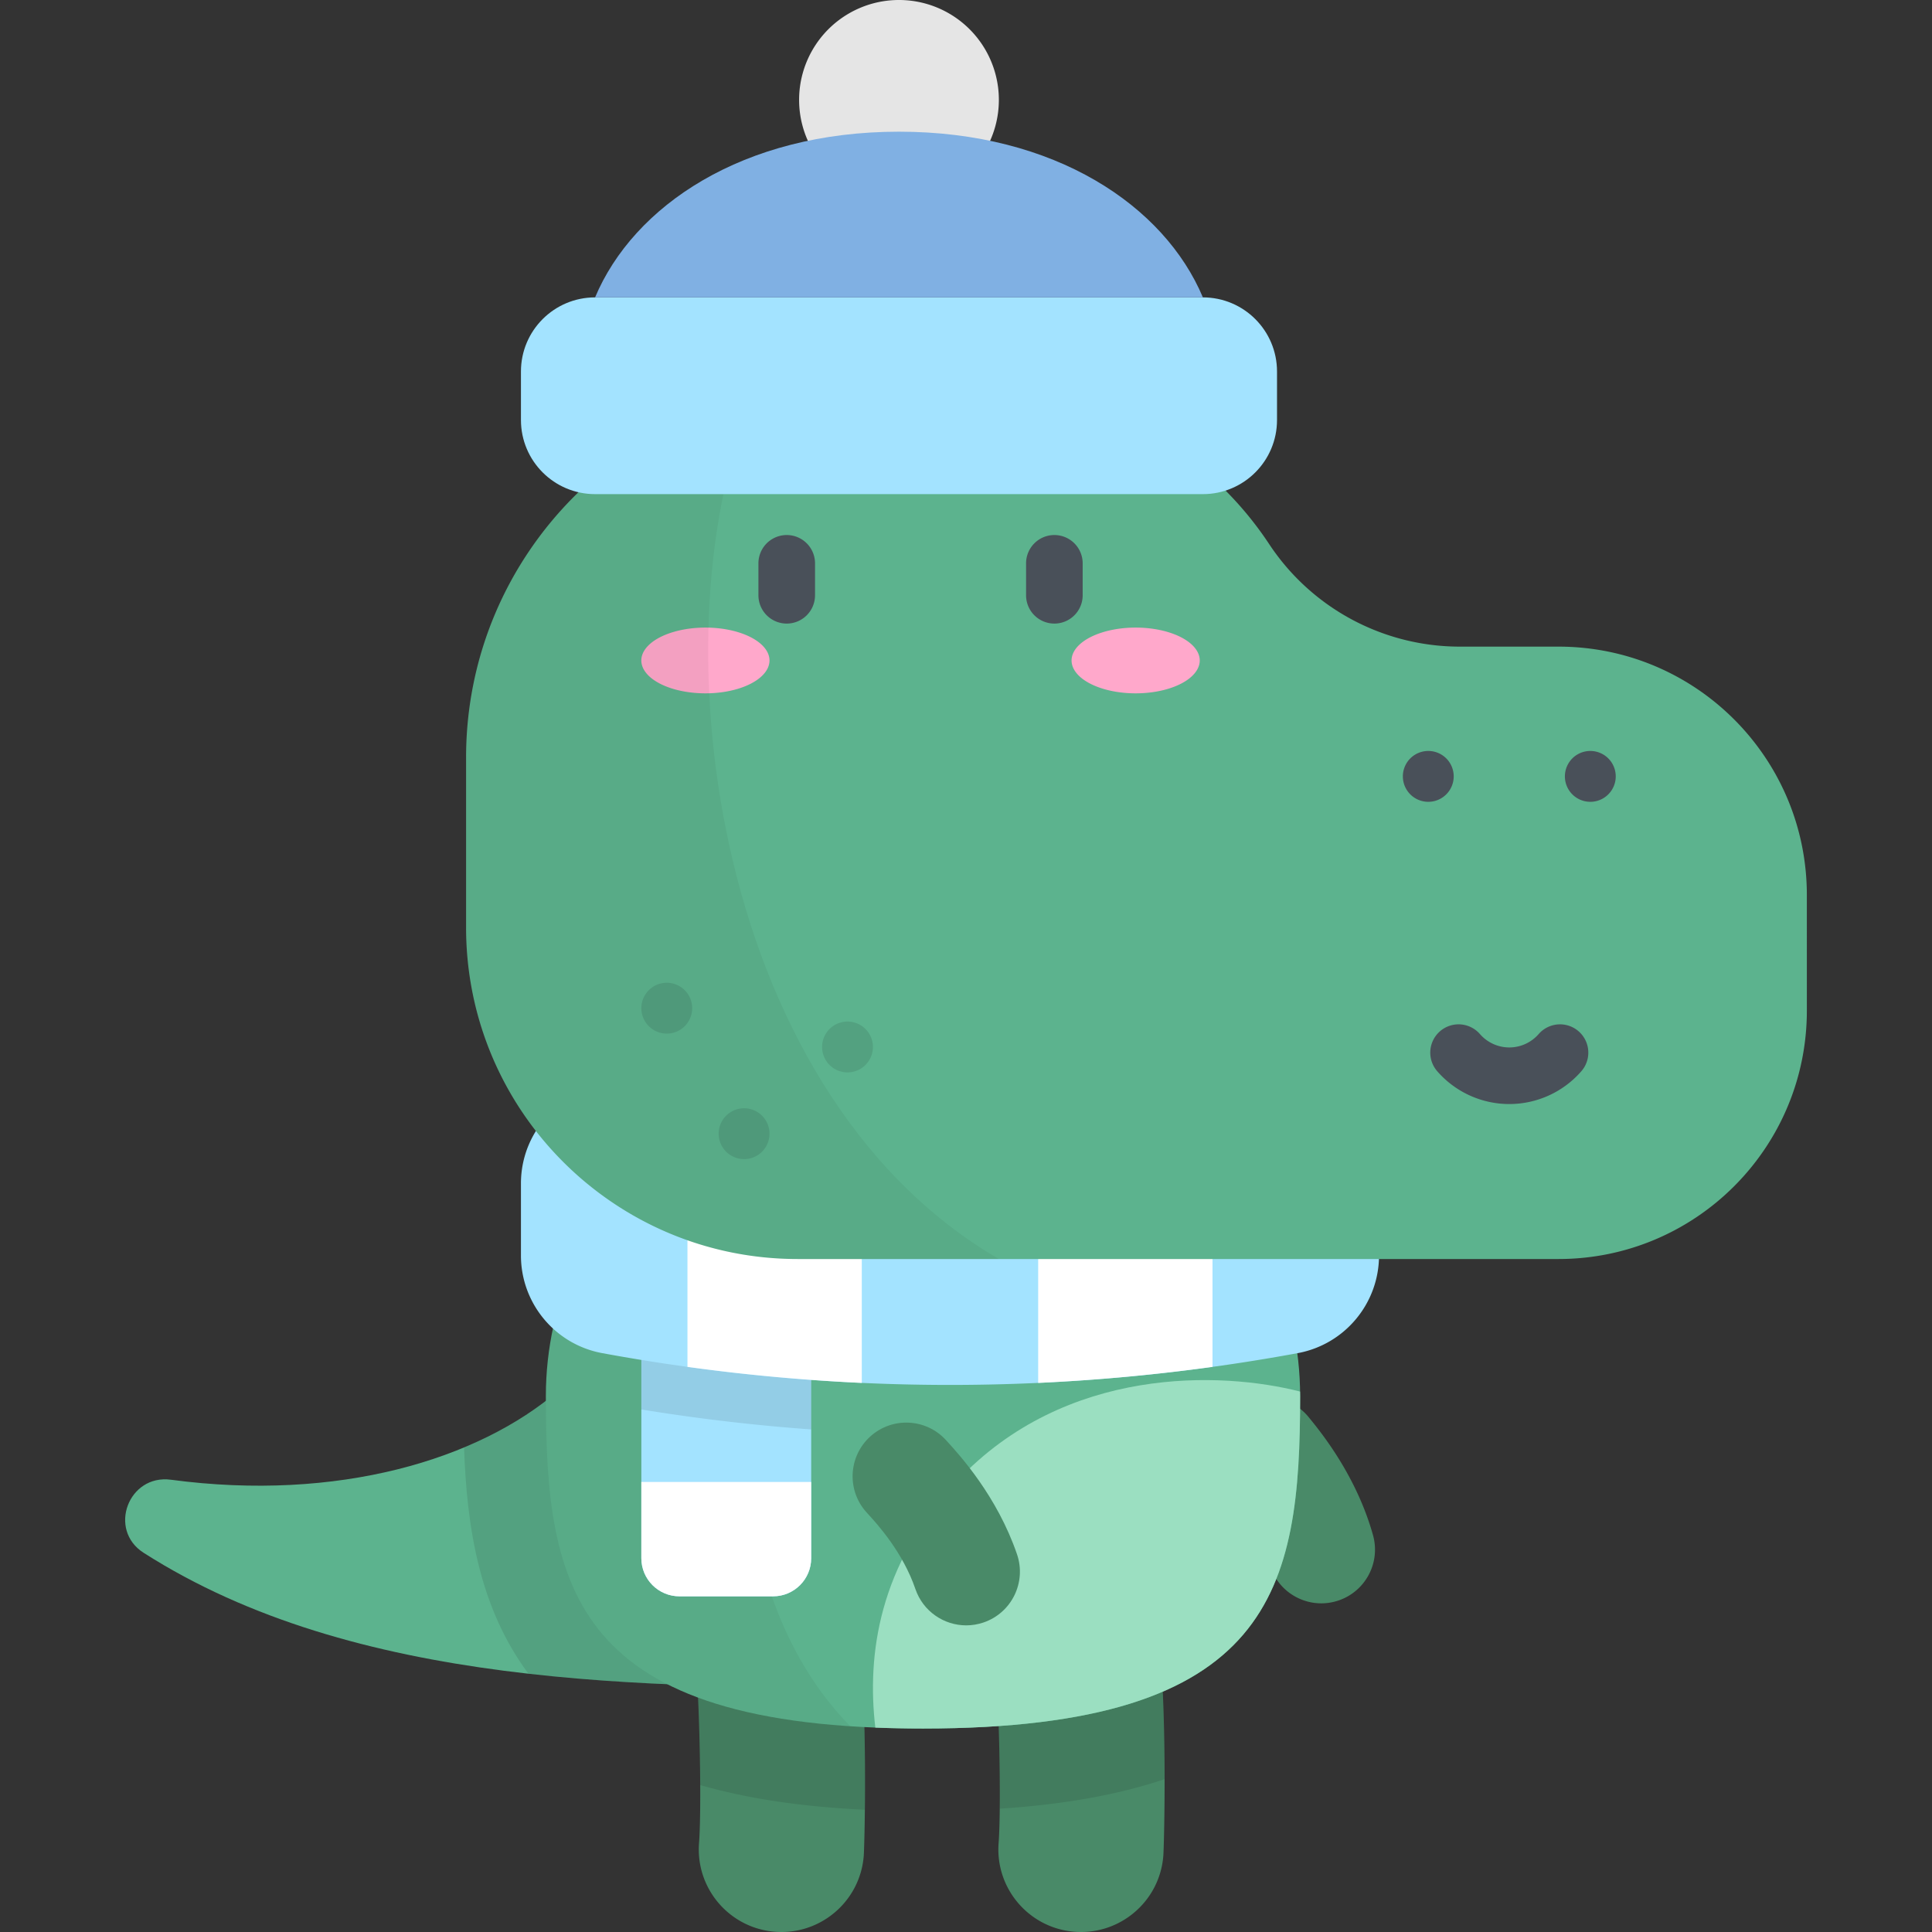 <?xml version="1.0" standalone="no"?><!DOCTYPE svg PUBLIC "-//W3C//DTD SVG 1.1//EN" "http://www.w3.org/Graphics/SVG/1.1/DTD/svg11.dtd"><svg class="icon" width="200px" height="200.00px" viewBox="0 0 1024 1024" version="1.1" xmlns="http://www.w3.org/2000/svg"><rect x="0" y="0" width="1024" height="1024" fill="#333333" stroke="none"/><path d="M700.298 849.802c-12.452 0-23.886-8.236-27.396-20.818-5.568-19.96-18.164-35.46-22.906-41.296l-0.564-0.694c-9.892-12.214-8.008-30.134 4.206-40.026 12.214-9.89 30.132-8.008 40.026 4.204l0.504 0.622c6.136 7.548 24.806 30.526 33.558 61.894 4.224 15.138-4.626 30.836-19.764 35.058a28.398 28.398 0 0 1-7.664 1.056z" fill="#498A68" /><path d="M473.654 894.458c-132.802 0-285.632 0-397.516-71.432-19.146-12.224-8.072-41.744 14.442-38.74 88.602 11.828 163.026-10.726 205.464-47.258l177.61 157.43z" fill="#5CB38E" /><path d="M245.95 767.166c1.48 42.412 7.99 84.746 34.134 119.946 64.74 7.346 131.354 7.346 193.572 7.346l-177.61-157.43c-13.604 11.71-30.508 21.972-50.096 30.138z" opacity=".1" /><path d="M414.2 1024c-1.128 0-2.262-0.042-3.404-0.13-24.108-1.856-42.15-22.902-40.294-47.012 1.682-21.878-0.12-94.848-3.26-111.008-7.206-21.694 3.568-45.554 25.046-54.304 22.396-9.126 47.942 1.634 57.064 24.026 11.804 28.976 8.994 140.992 8.454 148.002-1.766 22.964-20.952 40.424-43.606 40.426z m-45.96-155.436a0.488 0.488 0 0 0 0.02 0.048c-0.006-0.016-0.012-0.034-0.02-0.048zM572.982 1024c-1.128 0-2.262-0.042-3.404-0.13-24.108-1.856-42.15-22.902-40.294-47.012 1.682-21.878-0.122-94.848-3.262-111.008-7.206-21.694 3.568-45.554 25.046-54.304 22.398-9.126 47.942 1.634 57.064 24.026 11.804 28.978 8.994 140.994 8.456 148.002-1.766 22.964-20.952 40.424-43.606 40.426z m-45.962-155.44l0.02 0.052-0.02-0.052z" fill="#498A68" /><path d="M617.264 943c-0.036-37.214-1.64-89.038-9.132-107.428-9.122-22.394-34.666-33.152-57.064-24.026-21.478 8.75-32.252 32.61-25.046 54.304 2.518 12.958 4.174 62.428 3.866 92.808 33.8-2.218 62.762-7.386 87.376-15.658zM392.288 811.546c-21.478 8.75-32.252 32.61-25.046 54.304 2.194 11.294 3.734 50.322 3.888 80.28 24.84 7.184 53.794 11.492 87.27 13.086 0.406-36.386-0.386-102.378-9.048-123.644-9.124-22.392-34.668-33.152-57.064-24.026z" opacity=".1" /><path d="M689.096 739.986c0 102.21-13.884 176.17-199.888 176.17s-199.888-73.958-199.888-176.17 89.492-185.07 199.888-185.07 199.888 82.86 199.888 185.07z" fill="#5CB38E" /><path d="M689.096 739.986c0-0.814-0.022-1.624-0.034-2.436-41.634-10.684-124.214-13.792-181.68 47.28-41.876 44.504-47.936 92.53-43.444 130.832 8.05 0.326 16.466 0.494 25.272 0.494 186.002-0.002 199.886-73.96 199.886-176.17z" fill="#9BDFC1" /><path d="M451.262 558.262c-92.246 16.416-161.94 91.528-161.94 181.724 0 94.642 11.926 165.05 161.356 174.96-82.968-84.212-66.92-258.088 0.584-356.684z" opacity=".05" /><path d="M409.734 846.092H360.14c-11.166 0-20.216-9.052-20.216-20.216v-135.312h90.028v135.312c-0.002 11.166-9.052 20.216-20.218 20.216z" fill="#A3E3FF" /><path d="M339.922 747.048a1016.01 1016.01 0 0 0 90.028 10.58v-67.064h-90.028v56.484z" opacity=".1" /><path d="M339.924 785.468v40.408c0 11.166 9.05 20.216 20.216 20.216h49.596c11.166 0 20.216-9.052 20.216-20.216v-40.408h-90.028z" fill="#FFFFFF" /><path d="M687.806 717.194a1016.32 1016.32 0 0 1-368.592 0c-24.974-4.604-43.102-26.38-43.102-51.774v-38.152c0-29.076 23.572-52.648 52.648-52.648h349.5c29.076 0 52.648 23.572 52.648 52.648v38.152c-0.002 25.394-18.128 47.168-43.102 51.774z" fill="#A3E3FF" /><path d="M364.37 724.47a1015.944 1015.944 0 0 0 92.392 8.494v-158.346h-92.392v149.852zM550.258 732.964a1016.66 1016.66 0 0 0 92.392-8.494v-149.852h-92.392v158.346z" fill="#FFFFFF" /><path d="M672.686 288.382a184.344 184.344 0 0 0-153.768-82.666h-76.068c-108.148 0-195.818 87.67-195.818 195.818v90.03c0 97.062 78.684 175.744 175.744 175.744h403.238c72.71 0 131.654-58.944 131.654-131.654V474.38c0-72.71-58.944-131.654-131.654-131.654h-52.238a121.192 121.192 0 0 1-101.09-54.344z" fill="#5CB38E" /><path d="M353.4 534.36m-13.476 0a13.476 13.476 0 1 0 26.952 0 13.476 13.476 0 1 0-26.952 0Z" opacity=".1" /><path d="M449.2 554.92m-13.476 0a13.476 13.476 0 1 0 26.952 0 13.476 13.476 0 1 0-26.952 0Z" opacity=".1" /><path d="M394.38 600.88m-13.476 0a13.476 13.476 0 1 0 26.952 0 13.476 13.476 0 1 0-26.952 0Z" opacity=".1" /><path d="M339.912 350.06a33.968 17.426 0 1 0 67.936 0 33.968 17.426 0 1 0-67.936 0Z" fill="#FFA8CB" /><path d="M567.952 350.06a33.968 17.426 0 1 0 67.936 0 33.968 17.426 0 1 0-67.936 0Z" fill="#FFA8CB" /><path d="M416.982 330.508a15 15 0 0 1-15-15v-16.928a15 15 0 0 1 30 0v16.928a15 15 0 0 1-15 15zM558.838 330.508a15 15 0 0 1-15-15v-16.928a15 15 0 0 1 30 0v16.928a15 15 0 0 1-15 15zM799.956 585.164a50.658 50.658 0 0 1-38.192-17.39 15 15 0 0 1 22.618-19.71c3.932 4.514 9.61 7.102 15.574 7.102s11.642-2.588 15.576-7.102a15 15 0 0 1 21.164-1.452 15 15 0 0 1 1.452 21.162 50.66 50.66 0 0 1-38.192 17.39z" fill="#495059" /><path d="M757.02 411.5m-13.476 0a13.476 13.476 0 1 0 26.952 0 13.476 13.476 0 1 0-26.952 0Z" fill="#495059" /><path d="M842.9 411.5m-13.476 0a13.476 13.476 0 1 0 26.952 0 13.476 13.476 0 1 0-26.952 0Z" fill="#495059" /><path d="M399.346 210.574c-87.208 19.784-152.316 97.766-152.316 190.96v90.03c0 97.06 78.684 175.744 175.744 175.744h106.642c-155.308-90.364-181.634-338.762-130.07-456.734z" opacity=".05" /><path d="M512.108 861.476c-11.832 0-22.882-7.438-26.926-19.26-6.71-19.62-20.188-34.376-25.262-39.93l-0.602-0.66c-10.582-11.62-9.738-29.62 1.884-40.2 11.622-10.584 29.622-9.74 40.2 1.884l0.54 0.59c6.566 7.19 26.55 29.062 37.096 59.902 5.084 14.87-2.848 31.05-17.718 36.134-3.052 1.044-6.158 1.54-9.212 1.54z" fill="#498A68" /><path d="M476.48 52.938m-52.938 0a52.938 52.938 0 1 0 105.876 0 52.938 52.938 0 1 0-105.876 0Z" fill="#E5E5E5" /><path d="M637.556 261.898H315.404c-21.7 0-39.29-17.59-39.29-39.29V196.912c0-21.7 17.59-39.29 39.29-39.29h322.152c21.7 0 39.29 17.59 39.29 39.29v25.696c0 21.7-17.592 39.29-39.29 39.29z" fill="#A3E3FF" /><path d="M637.556 157.622c-20.366-48.474-78.262-87.828-161.076-87.828s-140.71 39.354-161.076 87.828h322.152z" fill="#80B0E3" /></svg>